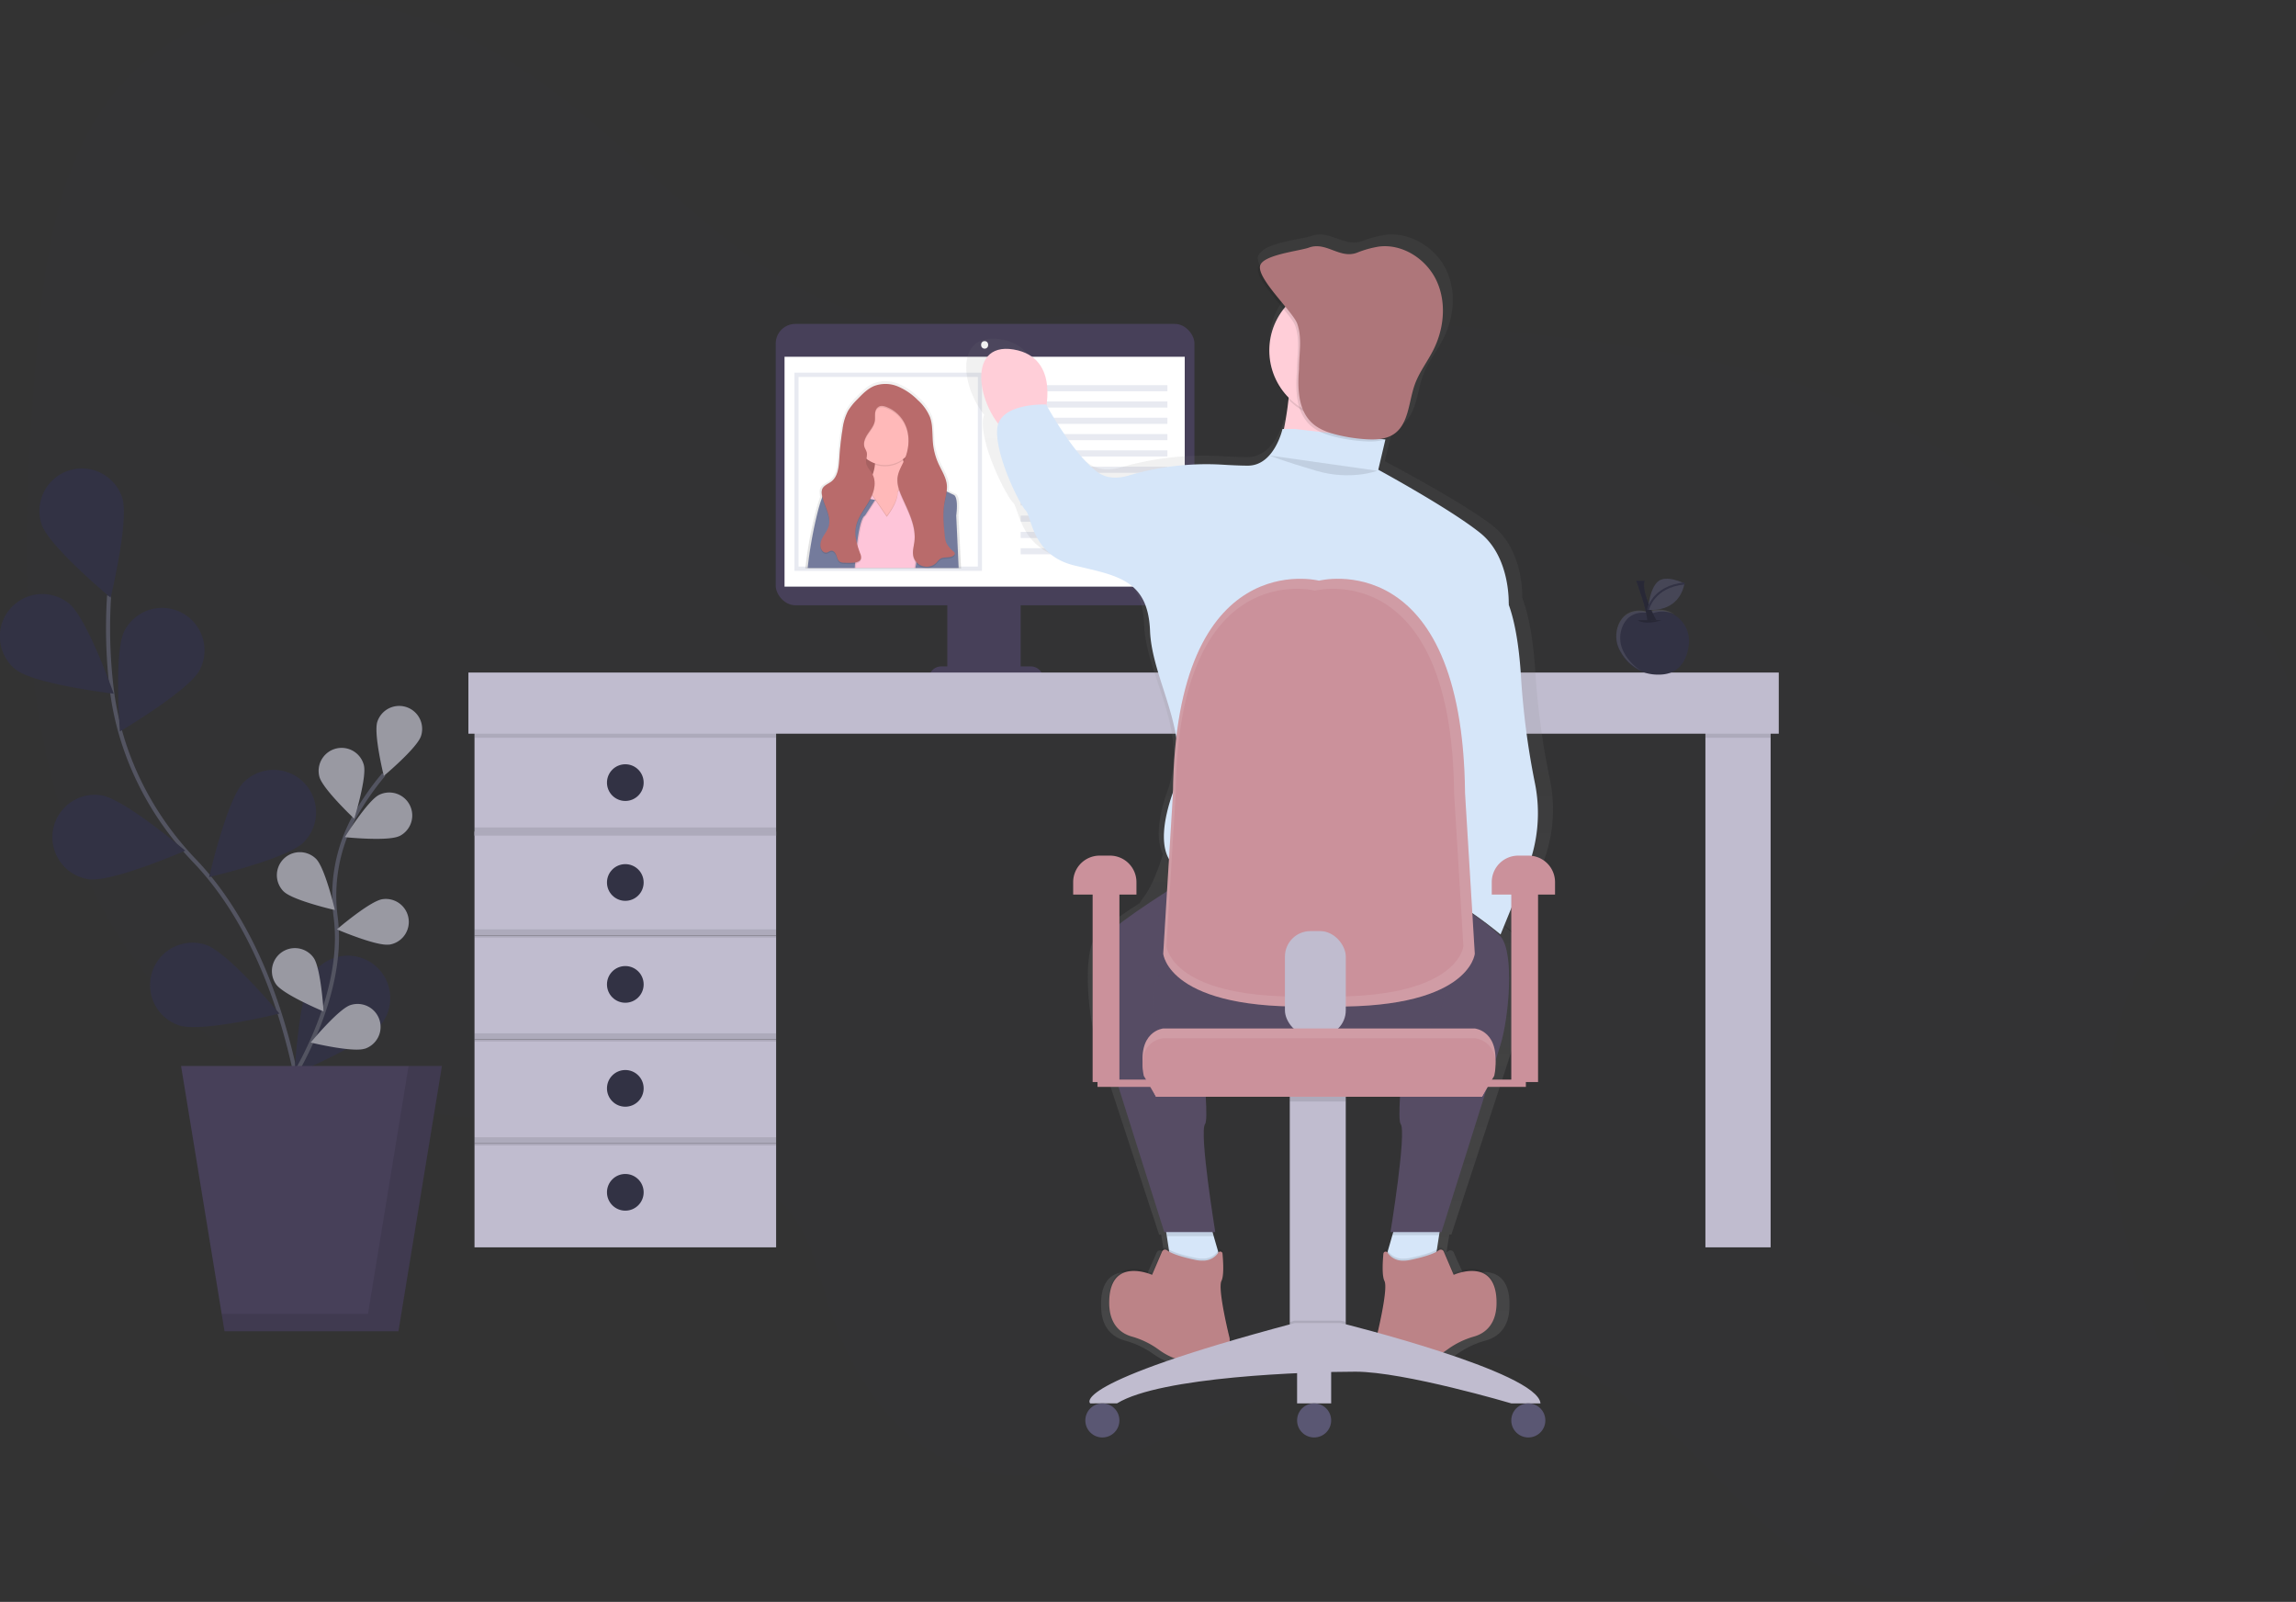 <svg id="dafc5a10-31ce-4f4f-9768-af24e79fd7c2" data-name="Layer 1" xmlns="http://www.w3.org/2000/svg" xmlns:xlink="http://www.w3.org/1999/xlink" width="1126.64" height="785.89" viewBox="0 0 1126.64 785.89"><rect x="0" y="0" width="1126.64" height="785.89" fill="#333333" stroke="none"/><defs><linearGradient id="f33f59c2-3bbe-4364-81f5-a0f6bbfd6112" x1="470.02" y1="336" x2="470.02" y2="244" gradientUnits="userSpaceOnUse"><stop offset="0" stop-color="gray" stop-opacity="0.25"/><stop offset="0.54" stop-color="gray" stop-opacity="0.12"/><stop offset="1" stop-color="gray" stop-opacity="0.1"/></linearGradient><linearGradient id="709474c3-1de4-4100-9ebd-b9e66c6b5ac0" x1="654.76" y1="727" x2="654.76" y2="172" xlink:href="#f33f59c2-3bbe-4364-81f5-a0f6bbfd6112"/></defs><title>social networking</title><path d="M1096.72,515.28c-39.15,53.72-26.23,130.4-3.6,191.49,7.58,20.45,16.19,42.08,12.26,64.33-4.8,27.2-27.36,47.58-50.81,58.68-42.75,20.23-93.25,17-131.49-8.49-33-22-56.23-58.56-89.87-79.51-56.3-35.05-129.39-19.39-192.05,7.37-44.33,18.93-92.89,43.31-136.09,25.83-30.4-12.3-50.87-43.61-61.64-77.08-5.2-16.16-8.84-33.7-19.2-46.35-6.16-7.52-14.3-12.76-22.67-17.14-76.39-40-174.65-15-248.71-59.63-50-30.14-81.12-88.63-94.05-150.12s-9.73-126.4-4.58-190.2c3.66-45.34,9.45-93.79,36.71-129.42,28.83-37.68,77.15-52.66,120.36-46.75s81.94,29.94,115.84,58.54c42.37,35.75,81.38,80.62,134.11,94.18,35.91,9.24,74.06,2.7,111.39-.19,62.4-4.82,124.58.73,186.38,7,59.16,6,118.73,12.7,174.76,32.37,39.65,13.92,71.08,40.23,108.41,58.21,24.33,11.72,51.1,14.44,74,29.58,28.26,18.65,53.8,51.69,45.51,91.34C1153.86,467,1117.5,486.77,1096.72,515.28Z" transform="translate(-36.68 -57.05)" fill="#323244" opacity="0.1"/><rect x="380.65" y="158.91" width="205.46" height="138.04" rx="9.61" ry="9.61" fill="#474059"/><rect x="384.97" y="175.03" width="196.38" height="112.77" fill="#fff"/><ellipse cx="483.16" cy="169.2" rx="1.73" ry="1.87" fill="#fff"/><rect x="464.84" y="291.95" width="36" height="38" fill="#474059"/><path d="M461.84,326.95h44a6,6,0,0,1,6,6v0a0,0,0,0,1,0,0h-56a0,0,0,0,1,0,0v0A6,6,0,0,1,461.84,326.95Z" fill="#474059"/><rect x="232.84" y="358.95" width="148" height="51" fill="#c0bccf"/><rect x="836.84" y="333.95" width="32" height="278" fill="#c0bccf"/><rect x="232.84" y="358.95" width="148" height="3" opacity="0.1"/><rect x="836.84" y="333.95" width="32" height="28" opacity="0.1"/><rect x="232.84" y="407.95" width="148" height="51" fill="#c0bccf"/><circle cx="306.84" cy="432.95" r="9" fill="#323244"/><circle cx="306.84" cy="383.95" r="9" fill="#323244"/><rect x="232.84" y="458.95" width="148" height="51" fill="#c0bccf"/><circle cx="306.84" cy="482.95" r="9" fill="#323244"/><rect x="232.84" y="509.95" width="148" height="51" fill="#c0bccf"/><circle cx="306.84" cy="533.95" r="9" fill="#323244"/><rect x="232.84" y="560.95" width="148" height="51" fill="#c0bccf"/><circle cx="306.84" cy="584.95" r="9" fill="#323244"/><rect x="232.84" y="455.95" width="148" height="4" opacity="0.1"/><rect x="232.84" y="405.95" width="148" height="4" opacity="0.1"/><rect x="232.84" y="506.95" width="148" height="4" opacity="0.1"/><rect x="232.84" y="557.95" width="148" height="4" opacity="0.1"/><path d="M188.29,632.29s-3.3-97.76-56.19-153c-22.2-23.18-36.78-52.62-40.64-84.48a249.26,249.26,0,0,1-1.24-45.57" transform="translate(-36.68 -57.05)" fill="none" stroke="#535461" stroke-miterlimit="10" stroke-width="2"/><path d="M57.09,314.26c3.62,10.92,33.88,36,33.88,36s9.27-38.21,5.65-49.12a20.82,20.82,0,0,0-39.53,13.11Z" transform="translate(-36.68 -57.05)" fill="#323244"/><path d="M44.47,385.55c9,7.2,48,11.82,48,11.82s-13-37.11-22-44.3a20.82,20.82,0,0,0-26.06,32.49Z" transform="translate(-36.68 -57.05)" fill="#323244"/><path d="M80.17,488.4c11.38,1.68,47.41-14,47.41-14S97.63,448.89,86.26,447.2a20.82,20.82,0,1,0-6.09,41.2Z" transform="translate(-36.68 -57.05)" fill="#323244"/><path d="M124.69,560.14c10.93,3.58,49.1-5.82,49.1-5.82s-25.21-30.17-36.14-33.75a20.82,20.82,0,0,0-13,39.57Z" transform="translate(-36.68 -57.05)" fill="#323244"/><path d="M134.69,385.72c-5.31,10.2-39.17,30.18-39.17,30.18s-3.08-39.19,2.23-49.4a20.82,20.82,0,1,1,36.94,19.22Z" transform="translate(-36.68 -57.05)" fill="#323244"/><path d="M185.7,470.28c-8.12,8.15-46.4,17.07-46.4,17.07s8.79-38.32,16.9-46.47a20.82,20.82,0,1,1,29.5,29.39Z" transform="translate(-36.68 -57.05)" fill="#323244"/><path d="M224,559.27c-6.62,9.4-42.85,24.67-42.85,24.67s2.18-39.25,8.81-48.66a20.82,20.82,0,1,1,34,24Z" transform="translate(-36.68 -57.05)" fill="#323244"/><path d="M176.67,591.83s30-43.64,24.74-84.7a80.24,80.24,0,0,1,9.48-49.86A135,135,0,0,1,225,437" transform="translate(-36.68 -57.05)" fill="none" stroke="#535461" stroke-miterlimit="10" stroke-width="2"/><path d="M221.84,411.14c-1.93,5.92,3.17,26.58,3.17,26.58s16.33-13.66,18.26-19.57a11.27,11.27,0,1,0-21.43-7Z" transform="translate(-36.68 -57.05)" fill="#323244"/><path d="M193.41,438.12c1.59,6,17.11,20.59,17.11,20.59s6.28-20.34,4.69-26.36a11.27,11.27,0,1,0-21.8,5.77Z" transform="translate(-36.68 -57.05)" fill="#323244"/><path d="M175.87,494.39c4.41,4.39,25.16,9.14,25.16,9.14s-4.84-20.73-9.26-25.12a11.27,11.27,0,1,0-15.9,16Z" transform="translate(-36.68 -57.05)" fill="#323244"/><path d="M172.19,540c3.61,5.07,23.26,13.26,23.26,13.26s-1.27-21.25-4.88-26.32A11.27,11.27,0,0,0,172.19,540Z" transform="translate(-36.68 -57.05)" fill="#323244"/><path d="M232.64,467.22c-5.59,2.74-26.76.54-26.76.54S217.14,449.7,222.74,447a11.27,11.27,0,1,1,9.91,20.25Z" transform="translate(-36.68 -57.05)" fill="#323244"/><path d="M227.66,520.45C221.5,521.38,202,513,202,513s16.15-13.86,22.31-14.8a11.27,11.27,0,1,1,3.39,22.29Z" transform="translate(-36.68 -57.05)" fill="#323244"/><path d="M215.71,571.52c-5.91,2-26.6-3-26.6-3s13.58-16.39,19.49-18.36a11.27,11.27,0,0,1,7.11,21.4Z" transform="translate(-36.68 -57.05)" fill="#323244"/><path d="M221.84,411.14c-1.93,5.92,3.17,26.58,3.17,26.58s16.33-13.66,18.26-19.57a11.27,11.27,0,1,0-21.43-7Z" transform="translate(-36.68 -57.05)" fill="#fff" opacity="0.5"/><path d="M193.41,438.12c1.59,6,17.11,20.59,17.11,20.59s6.28-20.34,4.69-26.36a11.27,11.27,0,1,0-21.8,5.77Z" transform="translate(-36.68 -57.05)" fill="#fff" opacity="0.5"/><path d="M175.87,494.39c4.41,4.39,25.16,9.14,25.16,9.14s-4.84-20.73-9.26-25.12a11.27,11.27,0,1,0-15.9,16Z" transform="translate(-36.68 -57.05)" fill="#fff" opacity="0.5"/><path d="M172.19,540c3.61,5.07,23.26,13.26,23.26,13.26s-1.27-21.25-4.88-26.32A11.27,11.27,0,0,0,172.19,540Z" transform="translate(-36.68 -57.05)" fill="#fff" opacity="0.5"/><path d="M232.64,467.22c-5.59,2.74-26.76.54-26.76.54S217.14,449.7,222.74,447a11.27,11.27,0,1,1,9.91,20.25Z" transform="translate(-36.68 -57.05)" fill="#fff" opacity="0.5"/><path d="M227.66,520.45C221.5,521.38,202,513,202,513s16.15-13.86,22.31-14.8a11.27,11.27,0,1,1,3.39,22.29Z" transform="translate(-36.68 -57.05)" fill="#fff" opacity="0.5"/><path d="M215.71,571.52c-5.91,2-26.6-3-26.6-3s13.58-16.39,19.49-18.36a11.27,11.27,0,0,1,7.11,21.4Z" transform="translate(-36.68 -57.05)" fill="#fff" opacity="0.5"/><polygon points="195.5 653.11 110.17 653.11 88.84 522.98 216.84 522.98 195.5 653.11" fill="#474059"/><polygon points="200.5 522.98 180.57 644.58 108.77 644.58 110.17 653.11 195.5 653.11 216.84 522.98 200.5 522.98" opacity="0.1"/><rect x="229.84" y="329.95" width="643" height="30" fill="#c0bccf"/><rect x="389.84" y="182.83" width="92" height="97.23" fill="#e8eaf1"/><rect x="391.84" y="184.95" width="88" height="93" fill="#fff"/><path d="M507,309.78c1.23-9.74-1.23-10.35-1.23-10.35l-3.53-1.69a14.59,14.59,0,0,0,.07-1.72,12.31,12.31,0,0,0,0-1.43c-.35-3.84-2.63-7.19-4.25-10.69a32.07,32.07,0,0,1-2.78-10.23c-.43-4.37,0-8.91-1.5-13a23.38,23.38,0,0,0-6.23-8.55,31.54,31.54,0,0,0-10-6.78,16.5,16.5,0,0,0-11.91-.34c-3.4,1.34-6,4-8.58,6.63a30.24,30.24,0,0,0-4.85,5.9,26.67,26.67,0,0,0-2.73,8.92,147.51,147.51,0,0,0-1.68,14.91c-.27,4.16-.68,8.89-4,11.45-1.63,1.25-3.91,1.95-4.66,3.84a4.2,4.2,0,0,0-.24,1.78,7.12,7.12,0,0,0,.1,1.51c0,.29.11.58.17.87a68.05,68.05,0,0,0-2.4,7.79,205.43,205.43,0,0,0-4.93,27.39h59.32a7,7,0,0,0,1.69,0h15.43Z" transform="translate(-36.68 -57.05)" fill="url(#f33f59c2-3bbe-4364-81f5-a0f6bbfd6112)"/><rect x="419" y="212.34" width="34.05" height="25.69" fill="#b96b6b"/><rect x="419" y="212.34" width="34.05" height="25.69" opacity="0.1"/><path d="M490.93,296.27l-13.14,18.52L464,313.6s-17.92,1.19-6-12.55c5.74-6.6,7.62-12.1,8-16a12.43,12.43,0,0,0-.85-6.67l14.94-1.79a11.14,11.14,0,0,0-.24,6.23C481.79,290.56,490.93,296.27,490.93,296.27Z" transform="translate(-36.68 -57.05)" fill="#ffb9b9"/><path d="M479.93,282.79A14.93,14.93,0,0,1,466.09,285a12.43,12.43,0,0,0-.85-6.67l14.94-1.79A11.14,11.14,0,0,0,479.93,282.79Z" transform="translate(-36.68 -57.05)" opacity="0.1"/><circle cx="434.23" cy="213.23" r="14.94" fill="#ffb9b9"/><path d="M471.81,310s5.38-6.57,5.38-11.95a12.08,12.08,0,0,1,7.17-6c5.38-1.79,4.78,0,4.78,0l3.58,14.34-1.19,25.69.6,3H447.91l3-11.95L450.3,313l2.39-15.53,7.17-4.18,5.38,7.17Z" transform="translate(-36.68 -57.05)" opacity="0.1"/><path d="M471.81,310.61s5.38-6.57,5.38-11.95a12.08,12.08,0,0,1,7.17-6c5.38-1.79,4.78,0,4.78,0L492.72,307l-1.19,25.69.6,3H447.91l3-11.95-.6-10.16,2.39-15.53,7.17-4.18,5.38,7.17Z" transform="translate(-36.68 -57.05)" fill="#fec5d9"/><path d="M463.45,292.09l-18.52,3s-3-.6-6.57,13.74a204,204,0,0,0-4.78,26.88h23.1s1.39-23.9,5-25.69l5-7.73s-8-.63-6.82-4.81S463.45,292.09,463.45,292.09Z" transform="translate(-36.68 -57.05)" opacity="0.1"/><path d="M462.85,292.09l-18.52,3s-3-.6-6.57,13.74A204,204,0,0,0,433,335.7h23.1s1.39-23.9,5-25.69l5-7.73s-8-.63-6.82-4.81S462.85,292.09,462.85,292.09Z" transform="translate(-36.68 -57.05)" fill="#747b9c"/><path d="M484.36,290.3l19.71,9.56s2.39.6,1.19,10.16l1.19,25.69H485.25a76.61,76.61,0,0,0,.9-24.49A163.7,163.7,0,0,1,484.36,290.3Z" transform="translate(-36.68 -57.05)" opacity="0.1"/><path d="M485,290.3l19.71,9.56s2.39.6,1.19,10.16l1.19,25.69H485.85a76.61,76.61,0,0,0,.9-24.49A163.7,163.7,0,0,1,485,290.3Z" transform="translate(-36.68 -57.05)" fill="#747b9c"/><path d="M466,263.76c-.26,2.42-1.92,4.41-3.3,6.42s-2.58,4.49-1.81,6.8c.3.9.89,1.7,1.1,2.63.36,1.6-.45,3.25-.31,4.88.19,2.24,2.09,3.9,3.14,5.88,2.22,4.19.52,9.38-1.88,13.46s-5.54,7.95-6.33,12.62c-.73,4.32.67,8.69,2.18,12.8a4,4,0,0,1,.34,2.57c-.46,1.38-2.19,1.79-3.65,1.89a38.48,38.48,0,0,1-4.79,0,4,4,0,0,1-1.75-.37c-1.1-.6-1.43-2-1.84-3.16s-1.31-2.48-2.56-2.35c-.82.09-1.46.79-2.27.93a2.34,2.34,0,0,1-2-.82c-1.49-1.61-1.13-4.21-.15-6.17s2.48-3.67,3.13-5.76c1.61-5.2-2.42-10.35-3.27-15.73a5.08,5.08,0,0,1,.14-2.64c.73-1.86,2.94-2.55,4.52-3.77,3.23-2.51,3.63-7.16,3.89-11.24A146.65,146.65,0,0,1,450.09,268a26.43,26.43,0,0,1,2.64-8.75,29.61,29.61,0,0,1,4.7-5.79c2.46-2.56,5-5.18,8.32-6.5a15.8,15.8,0,0,1,11.54.33A30.55,30.55,0,0,1,487,254a22.94,22.94,0,0,1,6,8.39c1.47,4.05,1,8.51,1.45,12.8a31.79,31.79,0,0,0,2.69,10c1.57,3.44,3.78,6.73,4.12,10.5.27,3-.71,6-1.21,8.95-.88,5.17-.35,10.46.17,15.67A12.61,12.61,0,0,0,501,324a13.19,13.19,0,0,0,3.56,4.27,1.53,1.53,0,0,1,.63,1,1.21,1.21,0,0,1-.47.88c-1.81,1.61-4.94.42-6.9,1.85a11.09,11.09,0,0,0-1.49,1.58,6.72,6.72,0,0,1-11.51-3.12c-.51-2.34.25-4.74.54-7.12.9-7.51-2.94-14.65-6-21.56-1.44-3.23-2.75-6.73-2.22-10.23.43-2.81,2-5.28,3.15-7.88,2.31-5.19,3-11.27,1-16.6a16.45,16.45,0,0,0-8.46-9.21c-1.42-.64-3.44-1.52-4.93-.66C465.45,258.6,466.2,261.52,466,263.76Z" transform="translate(-36.68 -57.05)" opacity="0.1"/><path d="M466,263.16c-.26,2.42-1.92,4.41-3.3,6.42s-2.58,4.49-1.81,6.8c.3.9.89,1.7,1.1,2.63.36,1.6-.45,3.25-.31,4.88.19,2.24,2.09,3.9,3.14,5.88,2.22,4.19.52,9.38-1.88,13.46s-5.54,7.95-6.33,12.62c-.73,4.32.67,8.69,2.18,12.8a4,4,0,0,1,.34,2.57c-.46,1.38-2.19,1.79-3.65,1.89a38.48,38.48,0,0,1-4.79,0,4,4,0,0,1-1.75-.37c-1.1-.6-1.43-2-1.84-3.16s-1.31-2.48-2.56-2.35c-.82.09-1.46.79-2.27.93a2.34,2.34,0,0,1-2-.82c-1.49-1.61-1.13-4.21-.15-6.17s2.48-3.67,3.13-5.76c1.61-5.2-2.42-10.35-3.27-15.73a5.08,5.08,0,0,1,.14-2.64c.73-1.86,2.94-2.55,4.52-3.77,3.23-2.51,3.63-7.16,3.89-11.24a146.65,146.65,0,0,1,1.62-14.64,26.43,26.43,0,0,1,2.64-8.75,29.61,29.61,0,0,1,4.7-5.79c2.46-2.56,5-5.18,8.32-6.5a15.8,15.8,0,0,1,11.54.33,30.55,30.55,0,0,1,9.69,6.65,22.94,22.94,0,0,1,6,8.39c1.47,4.05,1,8.51,1.45,12.8a31.79,31.79,0,0,0,2.69,10c1.57,3.44,3.78,6.73,4.12,10.5.27,3-.71,6-1.21,8.95-.88,5.17-.35,10.46.17,15.67a12.61,12.61,0,0,0,.76,3.71,13.19,13.19,0,0,0,3.56,4.27,1.53,1.53,0,0,1,.63,1,1.21,1.21,0,0,1-.47.88c-1.81,1.61-4.94.42-6.9,1.85a11.09,11.09,0,0,0-1.49,1.58,6.72,6.72,0,0,1-11.51-3.12c-.51-2.34.25-4.74.54-7.12.9-7.51-2.94-14.65-6-21.56-1.44-3.23-2.75-6.73-2.22-10.23.43-2.81,2-5.28,3.15-7.88,2.31-5.19,3-11.27,1-16.6a16.45,16.45,0,0,0-8.46-9.21c-1.42-.64-3.44-1.52-4.93-.66C465.45,258,466.2,260.93,466,263.16Z" transform="translate(-36.68 -57.05)" fill="#b96b6b"/><rect x="500.84" y="188.95" width="72" height="3" fill="#e8eaf1"/><rect x="500.84" y="196.95" width="72" height="3" fill="#e8eaf1"/><rect x="500.84" y="204.95" width="72" height="3" fill="#e8eaf1"/><rect x="500.84" y="212.95" width="72" height="3" fill="#e8eaf1"/><rect x="500.84" y="220.95" width="72" height="3" fill="#e8eaf1"/><rect x="500.84" y="228.95" width="72" height="3" fill="#e8eaf1"/><rect x="500.84" y="236.95" width="72" height="3" fill="#e8eaf1"/><rect x="500.84" y="244.95" width="72" height="3" fill="#e8eaf1"/><rect x="500.84" y="252.95" width="72" height="3" fill="#e8eaf1"/><rect x="500.84" y="260.95" width="72" height="3" fill="#e8eaf1"/><rect x="500.84" y="268.95" width="72" height="3" fill="#e8eaf1"/><path d="M792.87,482.83A73,73,0,0,0,797.13,439,374,374,0,0,1,790,385.75c-1.14-17.15-3.64-28.26-6.37-35.46l0,0s1.05-23.34-14.76-35.51-52.71-31.45-52.71-31.45l3.69-15.07-.15,0a14.48,14.48,0,0,0,3.17-1.45,13.76,13.76,0,0,0,2.85-2.37c6.24-5.46,6.33-15.48,9.29-23.46,2.28-6.14,6.55-11.4,9.61-17.22,5.57-10.6,6.87-23.61,1.69-34.39s-17.45-18.53-29.7-17.14a53.37,53.37,0,0,0-11.56,3.11c-8.87,3.12-15.87-5.71-24.74-2.58-4.45,1.57-21.06,3.27-24.66,7.84a4.1,4.1,0,0,0-1.7,2.3c-.94,4.44,7.19,13.33,13.22,20.43a32.54,32.54,0,0,0-7.42,20.66c0,.17,0,.34,0,.51s0,.34,0,.51a32.74,32.74,0,0,0,9.95,23.43c-.51,4.46-1.27,9.48-2.36,14.62h-.73s-4.22,18.26-17.92,18.26c-3.66,0-8.66-.22-14-.53a146.38,146.38,0,0,0-47.83,5.51c-5.34,1.49-11.22,1.62-16.14-1.93-11.76-8.49-24.42-30.11-26.15-33.12,1.32-8.77,1.14-24.83-17.07-27.75-21.35-3.42-20.18,21.32-7.9,37.06A9.8,9.8,0,0,0,519,263c-1.05,13.19,11.6,37.54,14.76,40.58S537,325.89,559.1,331s38,7.1,39,32.47,22.14,51.74,11.6,81.17c-6.33,17.66-4.68,26.91-2.35,31.48-.19.6-.37,1.19-.57,1.8-2.4,7.29-5.38,14.61-8.68,19-.76,1-1.5,2.08-2.21,3.2-8.58,5.56-17.54,11.78-21,15.57-7.38,8.12-4.22,40.58,0,53.77s30.57,93.34,30.57,93.34h1l.32,2,1.06,6.64a9.88,9.88,0,0,1-1-.62,1.71,1.71,0,0,0-2.53.68L599.16,683S578.08,673.89,577,695.2c0,.85,0,1.66,0,2.44-.05,11.33,6.19,15.55,11.54,17.07a44.11,44.11,0,0,1,13.74,6.38c5.07,3.64,12.79,7.36,21.57,5.34a21.33,21.33,0,0,1,5.41-.5c3.79.11,10.2-1,10-9.46a16.38,16.38,0,0,0,0-2s-4.45-17.13-4.64-25a5.85,5.85,0,0,1,.42-2.34c.75-1.44,1-4.16.93-7.07a74.15,74.15,0,0,0-.39-7.61,1.18,1.18,0,0,0-2.15-.51l-.17.23c-.68-2.25-1.47-4.88-2.21-7.36l-.61-2h1.42S623.41,613,626.57,609c2.07-2.65-1.27-34.36-3.83-56,25.68,1.63,66.61-2.91,94.61-4.31a35.84,35.84,0,0,0,15.29-4.26c-2.53,20.52-7.23,61.53-4.87,64.56,3.16,4.06-5.27,53.77-5.27,53.77h1.27l-.46,1.52h.16c-.78,2.63-1.63,5.46-2.36,7.87l-.17-.23a1.18,1.18,0,0,0-2.15.51,74.15,74.15,0,0,0-.39,7.61c0,2.91.19,5.63.93,7.07a5.84,5.84,0,0,1,.42,2.34c-.19,7.92-4.64,25-4.64,25a16.39,16.39,0,0,0,0,2c-.21,8.5,6.2,9.58,10,9.46a21.33,21.33,0,0,1,5.41.5c8.78,2,16.5-1.71,21.57-5.34a44.11,44.11,0,0,1,13.74-6.38c5.35-1.52,11.59-5.74,11.54-17.07,0-.78,0-1.59,0-2.44C776.26,673.89,755.18,683,755.18,683L750,671.46a1.71,1.71,0,0,0-2.53-.68,9.87,9.87,0,0,1-1,.62l1.39-8.67h1s26.35-80.15,30.57-93.34,7.38-45.66,0-53.77c-3.49-3.84-12.62-10.16-21.29-15.77a197.67,197.67,0,0,1,21.29,14.76ZM747.35,493,744,491a15.92,15.92,0,0,0-2.53-3.29,26.67,26.67,0,0,1-2.58-2.9c-2.06-6.23-9.67-32,.48-45.29,7.37-9.68,7.93-28.38,7.35-40.72,5,24.51,12,59,12.68,66.08C760.23,473.72,751.17,487.63,747.35,493Z" transform="translate(-36.68 -57.05)" fill="url(#709474c3-1de4-4100-9ebd-b9e66c6b5ac0)"/><path d="M744,655.5l-4,26-24-5s5-17,6-21,1,0,1,0Z" transform="translate(-36.68 -57.05)" fill="#d6e6f9"/><path d="M636,676.5l-24,5-2.77-18-1.23-8h21s0-4,1,0c.36,1.44,1.24,4.58,2.23,8C634,669.56,636,676.5,636,676.5Z" transform="translate(-36.68 -57.05)" fill="#d6e6f9"/><path d="M632.25,663.5h-23l-1.23-8h21s0-4,1,0C630.38,656.94,631.26,660.08,632.25,663.5Z" transform="translate(-36.68 -57.05)" opacity="0.1"/><path d="M719.79,663h23l1.23-8H723s0-4-1,0C721.66,656.44,720.78,659.58,719.79,663Z" transform="translate(-36.68 -57.05)" opacity="0.1"/><path d="M767,340.5s13,1,16,48A382.18,382.18,0,0,0,789.81,441a74.54,74.54,0,0,1-4,43.16L773,515.5s-24-20-32-19c0,0,14-19,13-30s-17-90-17-90Z" transform="translate(-36.68 -57.05)" fill="#d6e6f9"/><path d="M617,489.5s-31,19-38,27-4,40,0,53,29,92,29,92h25s-8-49-5-53-6-75-6-75Z" transform="translate(-36.68 -57.05)" fill="#5f546f"/><path d="M735,489.5s31,19,38,27,4,40,0,53-29,92-29,92H719s8-49,5-53,6-75,6-75Z" transform="translate(-36.68 -57.05)" fill="#5f546f"/><path d="M617,489.5s-31,19-38,27-4,40,0,53,29,92,29,92h25s-8-49-5-53-6-75-6-75Z" transform="translate(-36.68 -57.05)" opacity="0.1"/><path d="M735,489.5s31,19,38,27,4,40,0,53-29,92-29,92H719s8-49,5-53,6-75,6-75Z" transform="translate(-36.68 -57.05)" opacity="0.1"/><path d="M670,236.5s0,39-14,59,64,3,64,3a20.77,20.77,0,0,1-7.5-10.5c-4.12-14.67-5.68-40.51.5-51.5C722,220.5,670,236.5,670,236.5Z" transform="translate(-36.68 -57.05)" fill="#ffced8"/><circle cx="655.84" cy="172.95" r="33" opacity="0.1"/><circle cx="655.84" cy="171.95" r="33" fill="#ffced8"/><path d="M716.06,569.34c-35.77,1.58-95.27,8.24-104.29-1.64-14.55-15.93-9.39-30.27-1.88-39,2.94-3.43,5.58-9.17,7.72-14.9.72-1.94,1.39-3.87,2-5.71,2.31-7.13,10-12.05,18.7-12.05h72.23c8.75,0,16.45,5,18.72,12.13a32.09,32.09,0,0,0,4.6,9.35,22.64,22.64,0,0,0,3.69,4c3.64,3.09,6,9.75,7.53,17.08C748.31,554.12,734.63,568.52,716.06,569.34Z" transform="translate(-36.68 -57.05)" fill="#5f546f"/><path d="M716.06,569.34c-35.77,1.58-95.27,8.24-104.29-1.64-14.55-15.93-9.39-30.27-1.88-39,2.94-3.43,5.58-9.17,7.72-14.9.72-1.94,1.39-3.87,2-5.71,2.31-7.13,10-12.05,18.7-12.05h72.23c8.75,0,16.45,5,18.72,12.13a32.09,32.09,0,0,0,4.6,9.35,22.64,22.64,0,0,0,3.69,4c3.64,3.09,6,9.75,7.53,17.08C748.31,554.12,734.63,568.52,716.06,569.34Z" transform="translate(-36.68 -57.05)" opacity="0.1"/><path d="M623.77,674.26c-3.13-.63-11.3-2.43-14.47-4.84a1.59,1.59,0,0,0-2.4.67L602,681.5s-20-9-21,12c-.58,12.25,5.64,16.67,10.93,18.23A41.14,41.14,0,0,1,605,718c4.81,3.58,12.14,7.25,20.46,5.27a19.5,19.5,0,0,1,5.13-.5c3.73.12,10.16-1,9.45-10.29,0,0-6-24-4-28,1.26-2.52.93-9,.52-13.46a1.11,1.11,0,0,0-2-.51,8.8,8.8,0,0,1-7.71,4A14,14,0,0,1,623.77,674.26Z" transform="translate(-36.68 -57.05)" opacity="0.1"/><path d="M623.77,675.26c-3.13-.63-11.3-2.43-14.47-4.84a1.59,1.59,0,0,0-2.4.67L602,682.5s-20-9-21,12c-.58,12.25,5.64,16.67,10.93,18.23A41.14,41.14,0,0,1,605,719c4.81,3.58,12.14,7.25,20.46,5.27a19.5,19.5,0,0,1,5.13-.5c3.73.12,10.16-1,9.45-10.29,0,0-6-24-4-28,1.26-2.52.93-9,.52-13.46a1.11,1.11,0,0,0-2-.51,8.8,8.8,0,0,1-7.71,4A14,14,0,0,1,623.77,675.26Z" transform="translate(-36.68 -57.05)" fill="#bc8387"/><path d="M728.26,674.26c3.13-.63,11.3-2.43,14.47-4.84a1.59,1.59,0,0,1,2.4.67L750,681.5s20-9,21,12c.58,12.25-5.64,16.67-10.93,18.23a41.14,41.14,0,0,0-13,6.29c-4.81,3.58-12.14,7.25-20.46,5.27a19.5,19.5,0,0,0-5.13-.5c-3.73.12-10.16-1-9.45-10.29,0,0,6-24,4-28-1.26-2.52-.93-9-.52-13.46a1.11,1.11,0,0,1,2-.51,8.8,8.8,0,0,0,7.71,4A14,14,0,0,0,728.26,674.26Z" transform="translate(-36.68 -57.05)" opacity="0.1"/><path d="M728.26,675.26c3.13-.63,11.3-2.43,14.47-4.84a1.59,1.59,0,0,1,2.4.67L750,682.5s20-9,21,12c.58,12.25-5.64,16.67-10.93,18.23a41.14,41.14,0,0,0-13,6.29c-4.81,3.58-12.14,7.25-20.46,5.27a19.5,19.5,0,0,0-5.13-.5c-3.73.12-10.16-1-9.45-10.29,0,0,6-24,4-28-1.26-2.52-.93-9-.52-13.46a1.11,1.11,0,0,1,2-.51,8.8,8.8,0,0,0,7.71,4A14,14,0,0,0,728.26,675.26Z" transform="translate(-36.68 -57.05)" fill="#bc8387"/><path d="M549,261.5s9-29-15-33-18,31,0,44S549,261.5,549,261.5Z" transform="translate(-36.68 -57.05)" fill="#ffced8"/><path d="M735,490.5c-28,46-122-6-122-6s-2.23-1.22-3.77-5.2c.77-2.43,1.48-4.86,2.12-7.17A20.64,20.64,0,0,1,631.29,457h77a20.61,20.61,0,0,1,19.94,15.23,43.6,43.6,0,0,0,4.9,11.74C734.12,488,735,490.5,735,490.5Z" transform="translate(-36.68 -57.05)" opacity="0.1"/><path d="M672,267.5h-6s-4,18-17,18c-3.47,0-8.21-.21-13.31-.53a133.92,133.92,0,0,0-45.38,5.43c-5.07,1.47-10.64,1.6-15.31-1.9-12-9-25-33-25-33s-23-1-24,12,11,37,14,40,3,22,24,27,36,7,37,32,21,51,11,80,1,35,1,35,94,52,122,6c0,0-11-31,0-46s6-52,6-52l36-36s1-23-14-35-50-31-50-31l3.5-14.86Z" transform="translate(-36.68 -57.05)" fill="#d6e6f9"/><path d="M673.08,239.1c-.76,9.41-.46,20.15,6.5,26.54,3.42,3.14,8,4.71,12.49,5.8a79.8,79.8,0,0,0,14.41,2.13c4.44.24,9.17,0,12.9-2.37,7.64-4.93,7.46-15.89,10.52-24.46,2.16-6.06,6.22-11.23,9.12-17,5.28-10.44,6.52-23.27,1.6-33.89S724.07,177.61,712.45,179a49.13,49.13,0,0,0-11,3.07c-8.42,3.08-15.05-5.63-23.47-2.55-4.6,1.68-22.88,3.53-24,9-1.33,6.5,16.36,22.71,18.27,28.4C674.76,224.25,673.08,231.6,673.08,239.1Z" transform="translate(-36.68 -57.05)" opacity="0.1"/><path d="M674.08,238.1c-.76,9.41-.46,20.15,6.5,26.54,3.42,3.14,8,4.71,12.49,5.8a79.8,79.8,0,0,0,14.41,2.13c4.44.24,9.17,0,12.9-2.37,7.64-4.93,7.46-15.89,10.52-24.46,2.16-6.06,6.22-11.23,9.12-17,5.28-10.44,6.52-23.27,1.6-33.89S725.07,176.61,713.45,178a49.13,49.13,0,0,0-11,3.07c-8.42,3.08-15.05-5.63-23.47-2.55-4.6,1.68-22.88,3.53-24,9-1.33,6.5,16.36,22.71,18.27,28.4C675.76,223.25,674.08,230.6,674.08,238.1Z" transform="translate(-36.68 -57.05)" fill="#ae767a"/><path d="M659.52,280.49s6,2.51,23,7.51,30,0,30,0" transform="translate(-36.68 -57.05)" opacity="0.1"/><path d="M614.5,423.4s28,1.6,37,13.6,12,16,23,16,46,2,51,4" transform="translate(-36.68 -57.05)" opacity="0.1"/><rect x="636.48" y="669.39" width="16.72" height="19.11" fill="#c0bccf"/><rect x="741.58" y="434.11" width="13.14" height="96.74" fill="#cb919b"/><rect x="720.08" y="529.65" width="28.66" height="3.58" fill="#cb919b"/><rect x="536.15" y="434.11" width="13.14" height="96.74" fill="#cb919b"/><rect x="538.54" y="529.65" width="28.66" height="3.58" fill="#cb919b"/><rect x="632.89" y="535.63" width="27.47" height="117.05" fill="#c0bccf"/><path d="M683.91,550.71c74,2.58,76.44-25.77,76.44-25.77l-4.78-78.61c-1.19-122.43-71.66-104.39-71.66-104.39s-70.47-18-71.66,104.39l-4.78,78.61S609.86,553.29,683.91,550.71Z" transform="translate(-36.68 -57.05)" fill="#cb919b"/><path d="M683.91,550.71c74,2.58,76.44-25.77,76.44-25.77l-4.78-78.61c-1.19-122.43-71.66-104.39-71.66-104.39s-70.47-18-71.66,104.39l-4.78,78.61S609.86,553.29,683.91,550.71Z" transform="translate(-36.68 -57.05)" fill="#fff" opacity="0.1"/><path d="M681.91,545.8c70.58,2.46,72.85-24.57,72.85-24.57l-4.55-74.93c-1.14-116.69-68.3-99.49-68.3-99.49s-67.16-17.2-68.3,99.49l-4.55,74.93S611.33,548.26,681.91,545.8Z" transform="translate(-36.68 -57.05)" fill="#cb919b"/><rect x="630.51" y="456.8" width="29.86" height="51.36" rx="12.5" ry="12.5" fill="#c0bccf"/><path d="M697,705.56v4.17H669.57v-4.14l2.39-.63h22.69Z" transform="translate(-36.68 -57.05)" opacity="0.1"/><path d="M571.64,745.55S559.69,736,672,706.14h22.69S791.4,730,792.59,745.55H778.26S725.71,730,701.82,730s-95.55,2.39-117,15.53Z" transform="translate(-36.68 -57.05)" fill="#c0bccf"/><path d="M539.6,419.77h5.05a13,13,0,0,1,13,13v6.11a0,0,0,0,1,0,0H526.6a0,0,0,0,1,0,0v-6.11A13,13,0,0,1,539.6,419.77Z" fill="#cb919b"/><path d="M745,419.77h5.05a13,13,0,0,1,13,13v6.11a0,0,0,0,1,0,0H732a0,0,0,0,1,0,0v-6.11A13,13,0,0,1,745,419.77Z" fill="#cb919b"/><circle cx="540.93" cy="696.86" r="8.36" fill="#5a5773"/><circle cx="644.84" cy="696.86" r="8.36" fill="#5a5773"/><circle cx="749.94" cy="696.86" r="8.36" fill="#5a5773"/><rect x="632.89" y="535.63" width="27.47" height="4.78" opacity="0.1"/><path d="M683.91,595.07h80l6-11.94c3.58-20.3-9.55-21.5-9.55-21.5H607.47s-13.14,1.19-9.55,21.5l6,11.94Z" transform="translate(-36.68 -57.05)" fill="#cb919b"/><path d="M683.91,595.07h80l6-11.94c3.58-20.3-9.55-21.5-9.55-21.5H607.47s-13.14,1.19-9.55,21.5l6,11.94Z" transform="translate(-36.68 -57.05)" fill="#fff" opacity="0.1"/><path d="M683.91,595.07h80l6-10.24c3.58-17.4-9.55-18.43-9.55-18.43H607.47s-13.14,1-9.55,18.43l6,10.24Z" transform="translate(-36.68 -57.05)" fill="#cb919b"/><path d="M845,357.47s-9.13-3.09-13.52,5a14.68,14.68,0,0,0,.19,14.13c2.89,5.22,8.83,12,20.1,11.39,9.56-.51,12.73-7.8,13.6-14.59a15,15,0,0,0-19.9-16Z" transform="translate(-36.68 -57.05)" fill="#323244"/><path d="M833.62,377.28a14.68,14.68,0,0,1-.19-14.13c4.39-8,13.52-5,13.52-5l.47-.17a14.85,14.85,0,0,1,10.73.24,14.86,14.86,0,0,0-12.66-1.21l-.47.17s-9.13-3.09-13.52,5a14.68,14.68,0,0,0,.19,14.13A21.94,21.94,0,0,0,842,386.08,22.63,22.63,0,0,1,833.62,377.28Z" transform="translate(-36.68 -57.05)" fill="#fff" opacity="0.1"/><path d="M840.3,361.34s3.38,2.66,11.61,0" transform="translate(-36.68 -57.05)" opacity="0.2"/><path d="M839.58,342s5.8,15.72,5.32,19.83l4.59-.48s-7.74-13.78-5.8-19.34Z" transform="translate(-36.68 -57.05)" fill="#323244"/><path d="M839.58,342s5.8,15.72,5.32,19.83l4.59-.48s-7.74-13.78-5.8-19.34Z" transform="translate(-36.68 -57.05)" opacity="0.2"/><path d="M863.26,343.31s-9.13-4.67-13.22-.81-4.71,13.72-4.71,13.72S860.22,358.27,863.26,343.31Z" transform="translate(-36.68 -57.05)" fill="#323244"/><path d="M863.26,343.31s-9.13-4.67-13.22-.81-4.71,13.72-4.71,13.72S860.22,358.27,863.26,343.31Z" transform="translate(-36.68 -57.05)" fill="#fff" opacity="0.1"/><path d="M845.33,356.22s2.4-11.45,17.93-12.91" transform="translate(-36.68 -57.05)" fill="none" stroke="#323244" stroke-miterlimit="10"/></svg>